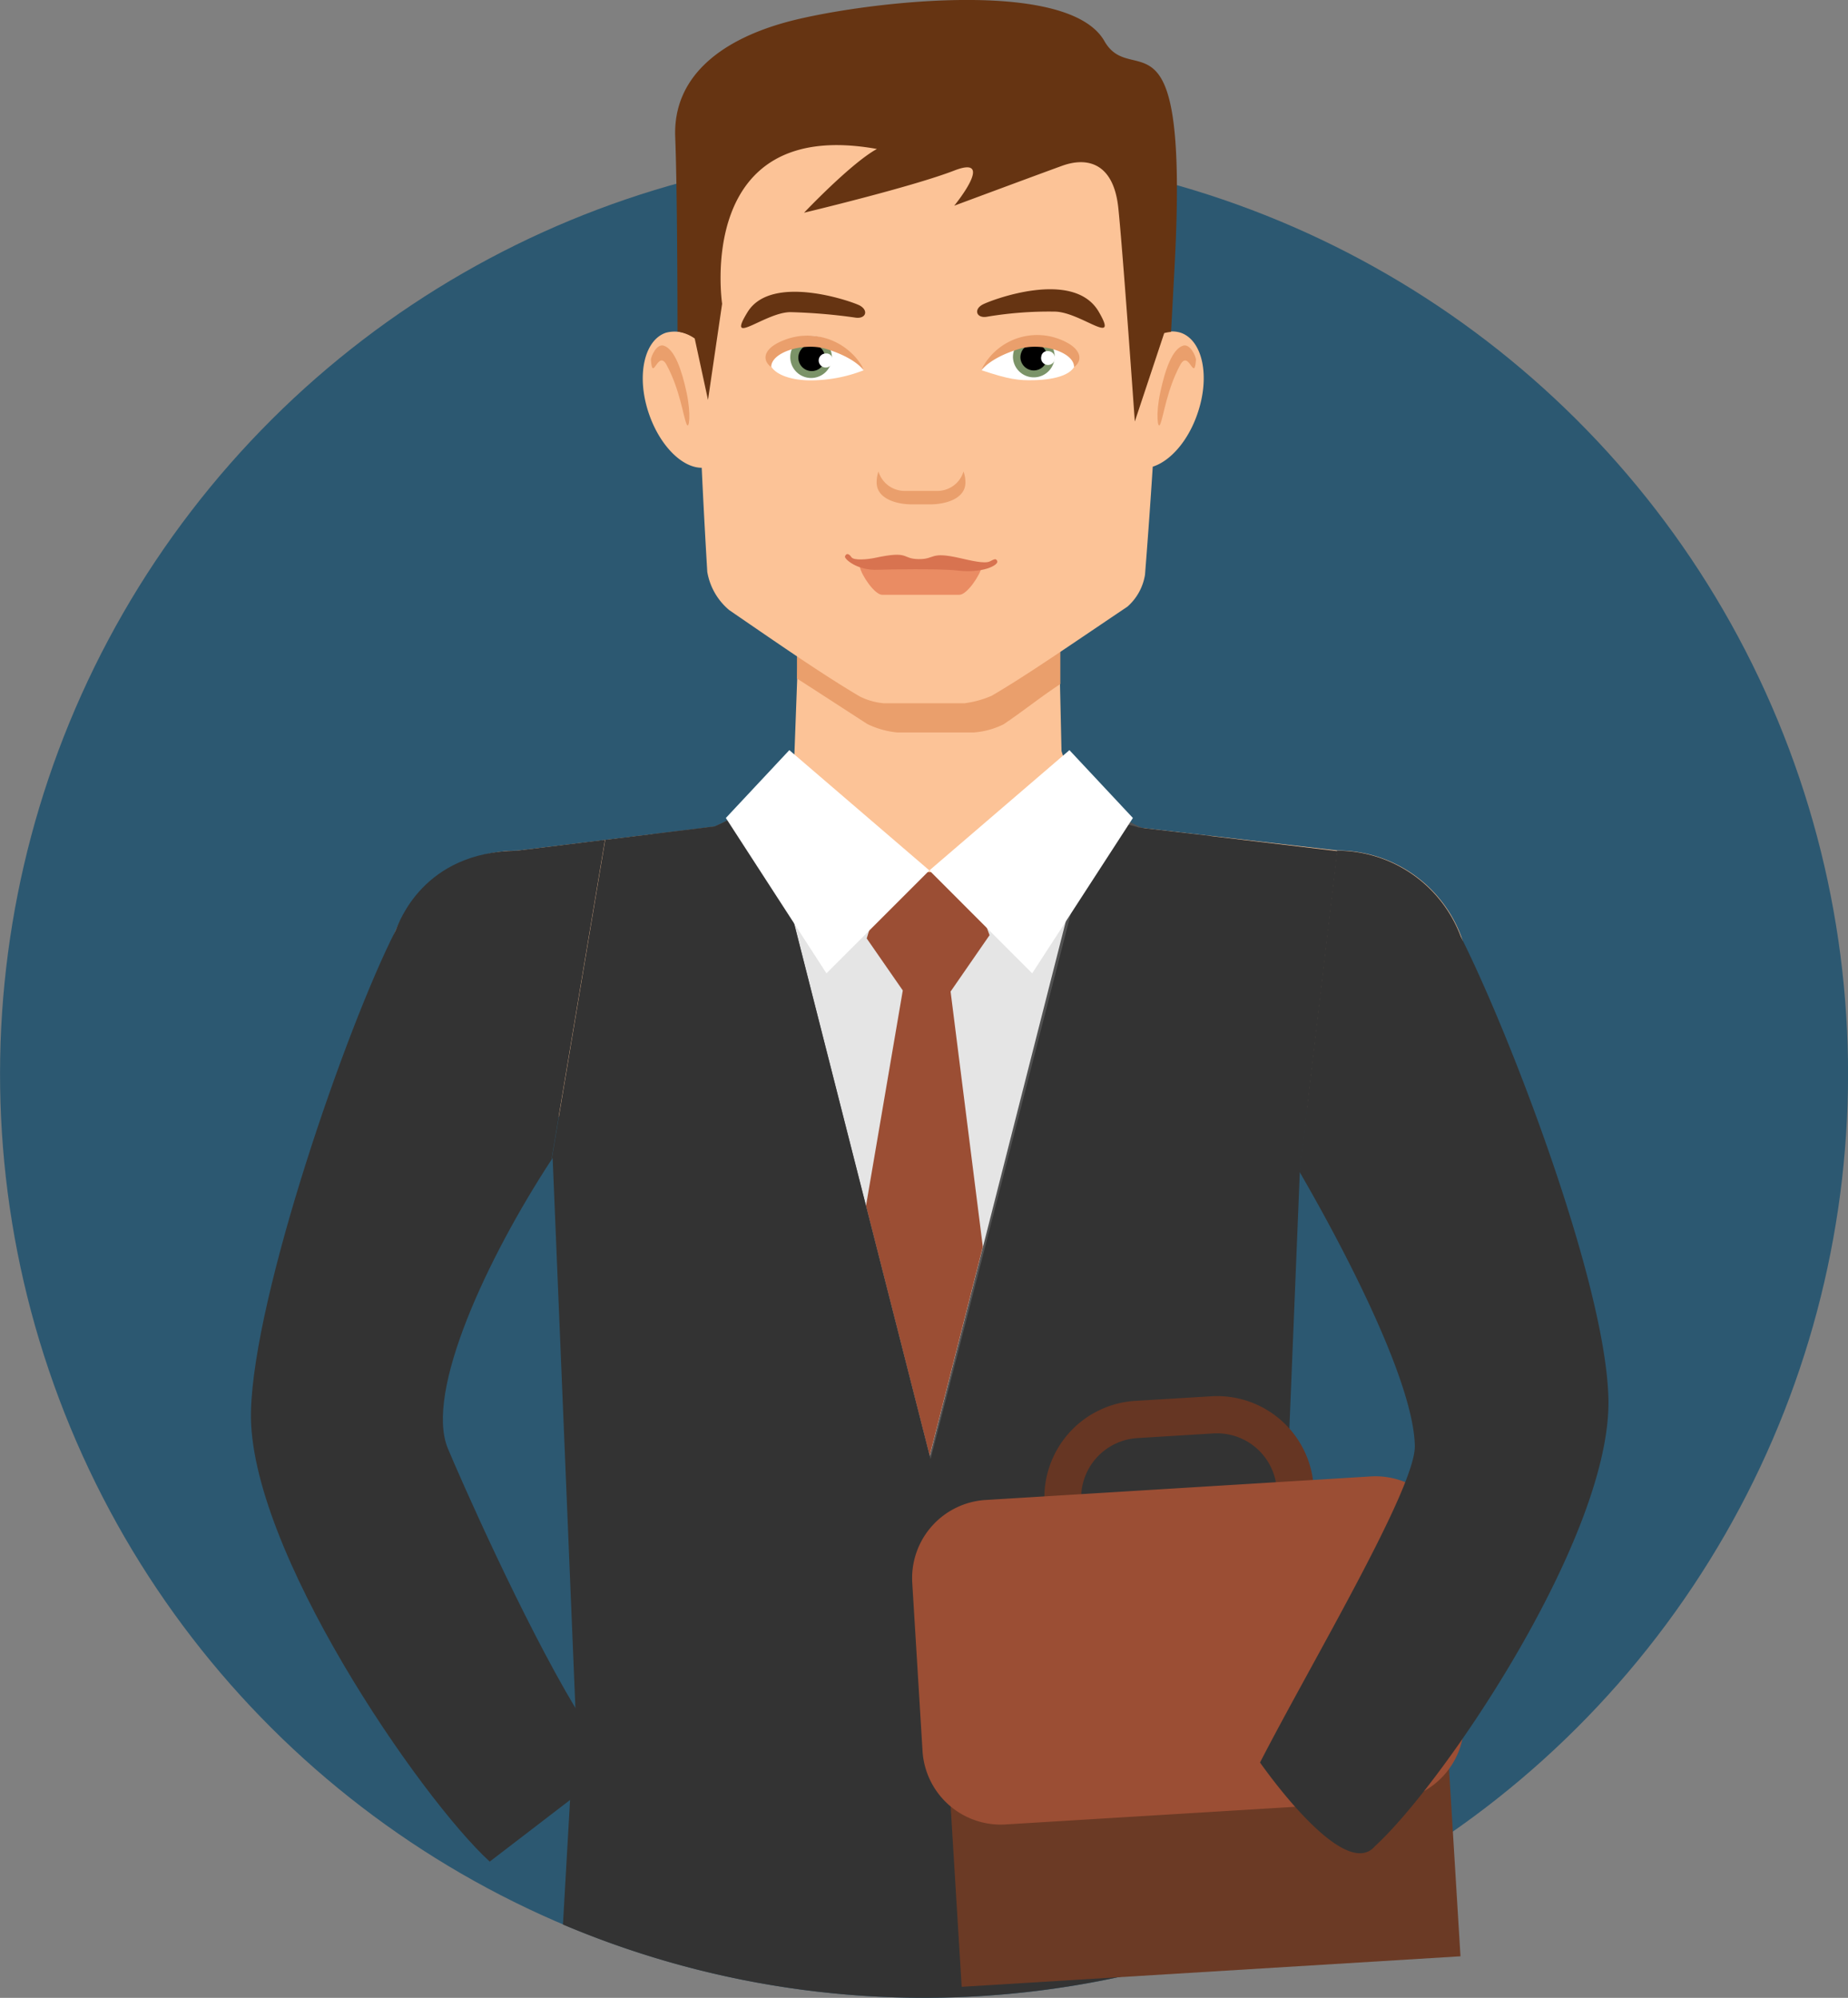 <svg xmlns="http://www.w3.org/2000/svg" viewBox="0 0 202.94 219.4"><rect x="0" y="0" width="202.94" height="219.4" fill="#808080" stroke="none"/><defs><style>.cls-1{fill:#2c5871;}.cls-2{fill:#fcc397;}.cls-3{fill:#e5e5e5;}.cls-4{fill:#515151;}.cls-5{fill:#9b4e34;}.cls-6{fill:#333;}.cls-7{fill:#fff;}.cls-8{fill:#ea9f6c;}.cls-9{fill:#663412;}.cls-10{fill:#7b9368;}.cls-11{fill:#ea8c63;}.cls-12{fill:#d87350;}.cls-13{fill:#6b3a25;}.cls-14{fill:#663623;}</style></defs><title>Fichier 1</title><g id="Calque_2" data-name="Calque 2"><g id="Calque_1-2" data-name="Calque 1"><circle class="cls-1" cx="101.47" cy="117.93" r="101.47" transform="translate(-37.4 47.81) rotate(-22.5)"/><path class="cls-2" d="M160.66,103.4a14.51,14.51,0,0,0-13.79-10L125,90.87c-4-1.59-7.64-5.49-8.43-8.4l-.25-11.08c-2.44,1.74-20.4,7-28.59-1.84l-.49,13.23c-1,2.79-4.82,6.36-8.77,8L56.77,93.42a14.52,14.52,0,0,0-14.3,12.07c0,.26-.09.52-.12.79s0,.31,0,.46,0,.2,0,.3l21.2,17.43L71.3,149.7h61.07l8.44-27.24h2.25Z"/><rect class="cls-3" x="82.53" y="97.34" width="36.77" height="67.77"/><path class="cls-4" d="M134.5,116.5,133,91.8,125.66,91a17.21,17.21,0,0,1-3.11-1.65l-3.82,5.2-16.64,65.39L85.39,94.26l-3.83-5.2a17.4,17.4,0,0,1-3.1,1.7l-6.83.84-1.29,24.66,9.37,1.68-1.92,9.62,23,44.19,26.26-43.95-1.92-9.62Z"/><polygon class="cls-5" points="95.1 132.43 102.09 159.89 107.93 136.93 104.39 108.89 108.67 102.7 106.17 95.9 97.44 95.66 95.18 103.06 99.14 108.77 95.1 132.43"/><path class="cls-6" d="M140.41,186l2.33-57.28,4.13-35.25L125,90.87c-.85-.34-3.85-.78-4.64-1.3l-18.17,70.67L83.65,87.46a18.74,18.74,0,0,1-5.19,3.3l-12,1.47-5.88,35.13.11-.17,2.49,60.2v.15l-1.36,23.81a101.69,101.69,0,0,0,80-.31Z"/><polygon class="cls-7" points="86.68 82.38 102.06 95.59 90.76 106.89 79.71 89.83 86.68 82.38"/><polygon class="cls-7" points="117.44 82.38 102.06 95.59 113.35 106.89 124.41 89.83 117.44 82.38"/><path class="cls-8" d="M101,73.2a78.36,78.36,0,0,1-13.48-5.8v7.12c2.2,1.4,5.47,3.54,7.74,5a9.64,9.64,0,0,0,3.29.92h8.36a8.78,8.78,0,0,0,3.3-.9c1.83-1.21,3.94-2.91,6.23-4.42V67.22A101.17,101.17,0,0,1,101,73.2Z"/><path class="cls-2" d="M129.66,36.54a3.24,3.24,0,0,0-2.32.16c.3-9,.22-17.06-.92-18.86-6.33-9.93-13.77-14.25-24.73-14.66h0c-11,.41-17.56,4.73-23.9,14.66-1.17,1.84-1.37,10.27-1.19,19.53a3.79,3.79,0,0,0-3.47-.83c-2.41.81-3.26,4.77-1.89,8.83,1.18,3.51,3.63,6,5.82,6,.22,4.77.46,8.91.61,11.43A7,7,0,0,0,80.08,67c6.17,4.24,10.5,7.22,14.33,9.48a7.22,7.22,0,0,0,2.64.75h8.87a10.91,10.91,0,0,0,3-.83c3.94-2.31,8.42-5.43,14.88-9.77a5.91,5.91,0,0,0,1.94-3.51c.2-2.53.53-6.86.85-11.87,1.93-.61,3.9-2.83,4.92-5.85C132.91,41.33,132.07,37.37,129.66,36.54Z"/><path class="cls-9" d="M107.9,33.45c.75-.42,9.95-4,12.75.77,2.34,4-2,0-4.86,0a41,41,0,0,0-7.38.56C107.25,35,106.88,34,107.9,33.45Z"/><path class="cls-9" d="M94.45,33.57c-.73-.42-9.71-3.61-12.36.71-2.42,3.93,1.93,0,4.72,0a61,61,0,0,1,7.12.6C95.05,35.05,95.42,34.14,94.45,33.57Z"/><path class="cls-7" d="M94.85,40.66A16,16,0,0,1,89,41.77c-2.37,0-4.54-.8-4.54-2.31s2.14-2.58,4.55-2.58S94.51,39.53,94.85,40.66Z"/><path class="cls-10" d="M91.36,39.34a2.29,2.29,0,1,1-2.28-2.41A2.35,2.35,0,0,1,91.36,39.34Z"/><path d="M90.61,39.36a1.47,1.47,0,1,1-1.47-1.55A1.51,1.51,0,0,1,90.61,39.36Z"/><path class="cls-7" d="M91.42,39.39a.77.77,0,1,1-.74-.57A.67.67,0,0,1,91.42,39.39Z"/><path class="cls-8" d="M94.85,40.68s-.84-1.36-4.16-2.37c-2.38-.72-6,.33-6,2-1-.72-1-2.06,1.52-3A7,7,0,0,1,94.53,40,2.17,2.17,0,0,1,94.85,40.68Z"/><path class="cls-7" d="M107.79,40.66c3,1,4.06,1.14,5.81,1.09,2.38-.06,4.55-.66,4.55-2.17s-2.06-2.7-4.47-2.7S108.13,39.53,107.79,40.66Z"/><path class="cls-10" d="M111.24,39.28a2.29,2.29,0,1,0,2.29-2.42A2.36,2.36,0,0,0,111.24,39.28Z"/><path d="M112.06,39.29a1.47,1.47,0,1,0,1.47-1.55A1.5,1.5,0,0,0,112.06,39.29Z"/><path class="cls-7" d="M114.35,39.14a.76.76,0,1,0,.74-.58A.67.67,0,0,0,114.35,39.14Z"/><path class="cls-8" d="M107.78,40.68s.85-1.36,4.17-2.37c2.38-.72,6,.33,6,2,1-.72.89-2.13-1.65-3.08A6.82,6.82,0,0,0,108.11,40,2.46,2.46,0,0,0,107.78,40.68Z"/><path class="cls-8" d="M103.07,53.91H99.25a3,3,0,0,1-2.78-2.13,3.6,3.6,0,0,0-.2,1.2c0,1.82,2.23,2.41,3.87,2.41h2c1.65,0,3.88-.59,3.88-2.41a3.6,3.6,0,0,0-.21-1.2A3,3,0,0,1,103.07,53.91Z"/><path class="cls-8" d="M71.48,39.51c0-.33.61-1.8,1.41-1.55,1.22.39,2,2.77,2.51,5.16s.28,4.11,0,3.47c-.38-.9-.73-3.79-2.19-6.5C72.25,38.29,71.67,42.09,71.48,39.51Z"/><path class="cls-8" d="M131.34,39.51c0-.33-.62-1.8-1.42-1.55-1.23.39-2,2.77-2.51,5.16s-.27,4.11,0,3.47c.38-.9.73-3.79,2.19-6.5C130.56,38.29,131.14,42.09,131.34,39.51Z"/><path class="cls-9" d="M121.28,4.51c-4.12-7.2-27.56-4.12-35-2.06S73.89,8.63,74.15,15.07c.22,5.57.25,18.06.25,21.34a4.51,4.51,0,0,1,1.89.76l1.46,6.75L79.3,33.36s-3.09-20.61,17-17c-2.84,1.55-8,7-8,7s11.85-2.83,16.49-4.63,0,3.86,0,3.86,9-3.35,11.84-4.38,5.67-.26,6.18,4.64,1.81,23.44,1.81,23.44l3.23-9.71a4.22,4.22,0,0,1,.75-.13c.11-2,.24-4.4.4-7.42C130.55-.38,124.37,9.92,121.28,4.51Z"/><path class="cls-11" d="M94.42,62.25c.17.9,1.62,3.07,2.46,3.07h8.47c.85,0,2.29-2.17,2.46-3.07Z"/><path class="cls-12" d="M105.07,62.65c-1.79-.22-7.71-.12-8.63-.08-2.35.11-3.73-1.21-3.65-1.46.14-.41.45-.31.71.08s1.79.24,2.56.08c3.9-.84,2.9.1,4.8.13s1.18-.88,4.56-.11c1.15.26,2.71.65,3.29.36.4-.2.7-.41.81,0S107.94,63,105.07,62.65Z"/><rect class="cls-13" x="104.12" y="170.09" width="54.88" height="46.48" transform="translate(-11.54 8.38) rotate(-3.5)"/><path class="cls-14" d="M134.36,176.08l-8.32.51a10.63,10.63,0,0,1-11.24-10l-.09-1.5a10.63,10.63,0,0,1,10-11.25l8.31-.5a10.62,10.62,0,0,1,11.24,9.94l.09,1.51A10.62,10.62,0,0,1,134.36,176.08Zm-9.46-18.15a6.58,6.58,0,0,0-6.16,7l.09,1.51a6.59,6.59,0,0,0,7,6.15l8.31-.5a6.58,6.58,0,0,0,6.16-7l-.09-1.51a6.58,6.58,0,0,0-7-6.16Z"/><path class="cls-5" d="M152.77,197.78l-42.36,2.58a8.61,8.61,0,0,1-9.1-8.05l-1.13-18.49a8.6,8.6,0,0,1,8-9.09l42.36-2.59a8.61,8.61,0,0,1,9.1,8.05l1.13,18.49A8.62,8.62,0,0,1,152.77,197.78Z"/><path class="cls-6" d="M151,202.74c7.57-6.92,26-34.16,25.63-49.15-.3-12.62-10.75-39.88-16.21-50.73a14.52,14.52,0,0,0-13.59-9.44l-4.13,35.25c6.11,10.55,12.57,23.71,12.67,30.13.07,4.67-11.43,23.92-17,34.76C138.39,193.56,147.54,206.83,151,202.74Z"/><path class="cls-6" d="M63.17,187.54h0c-5.8-9.69-12.64-25.23-14-28.5-2.53-6.2,4.33-20.88,11.39-31.68l5.88-35.13-9.69,1.19c-10.29.14-12.93,7.88-13.32,8.8C38.06,112.75,27.87,142.15,27.56,155c-.36,15,18.65,42.52,26.22,49.44l12.93-9.92Z"/></g></g></svg>